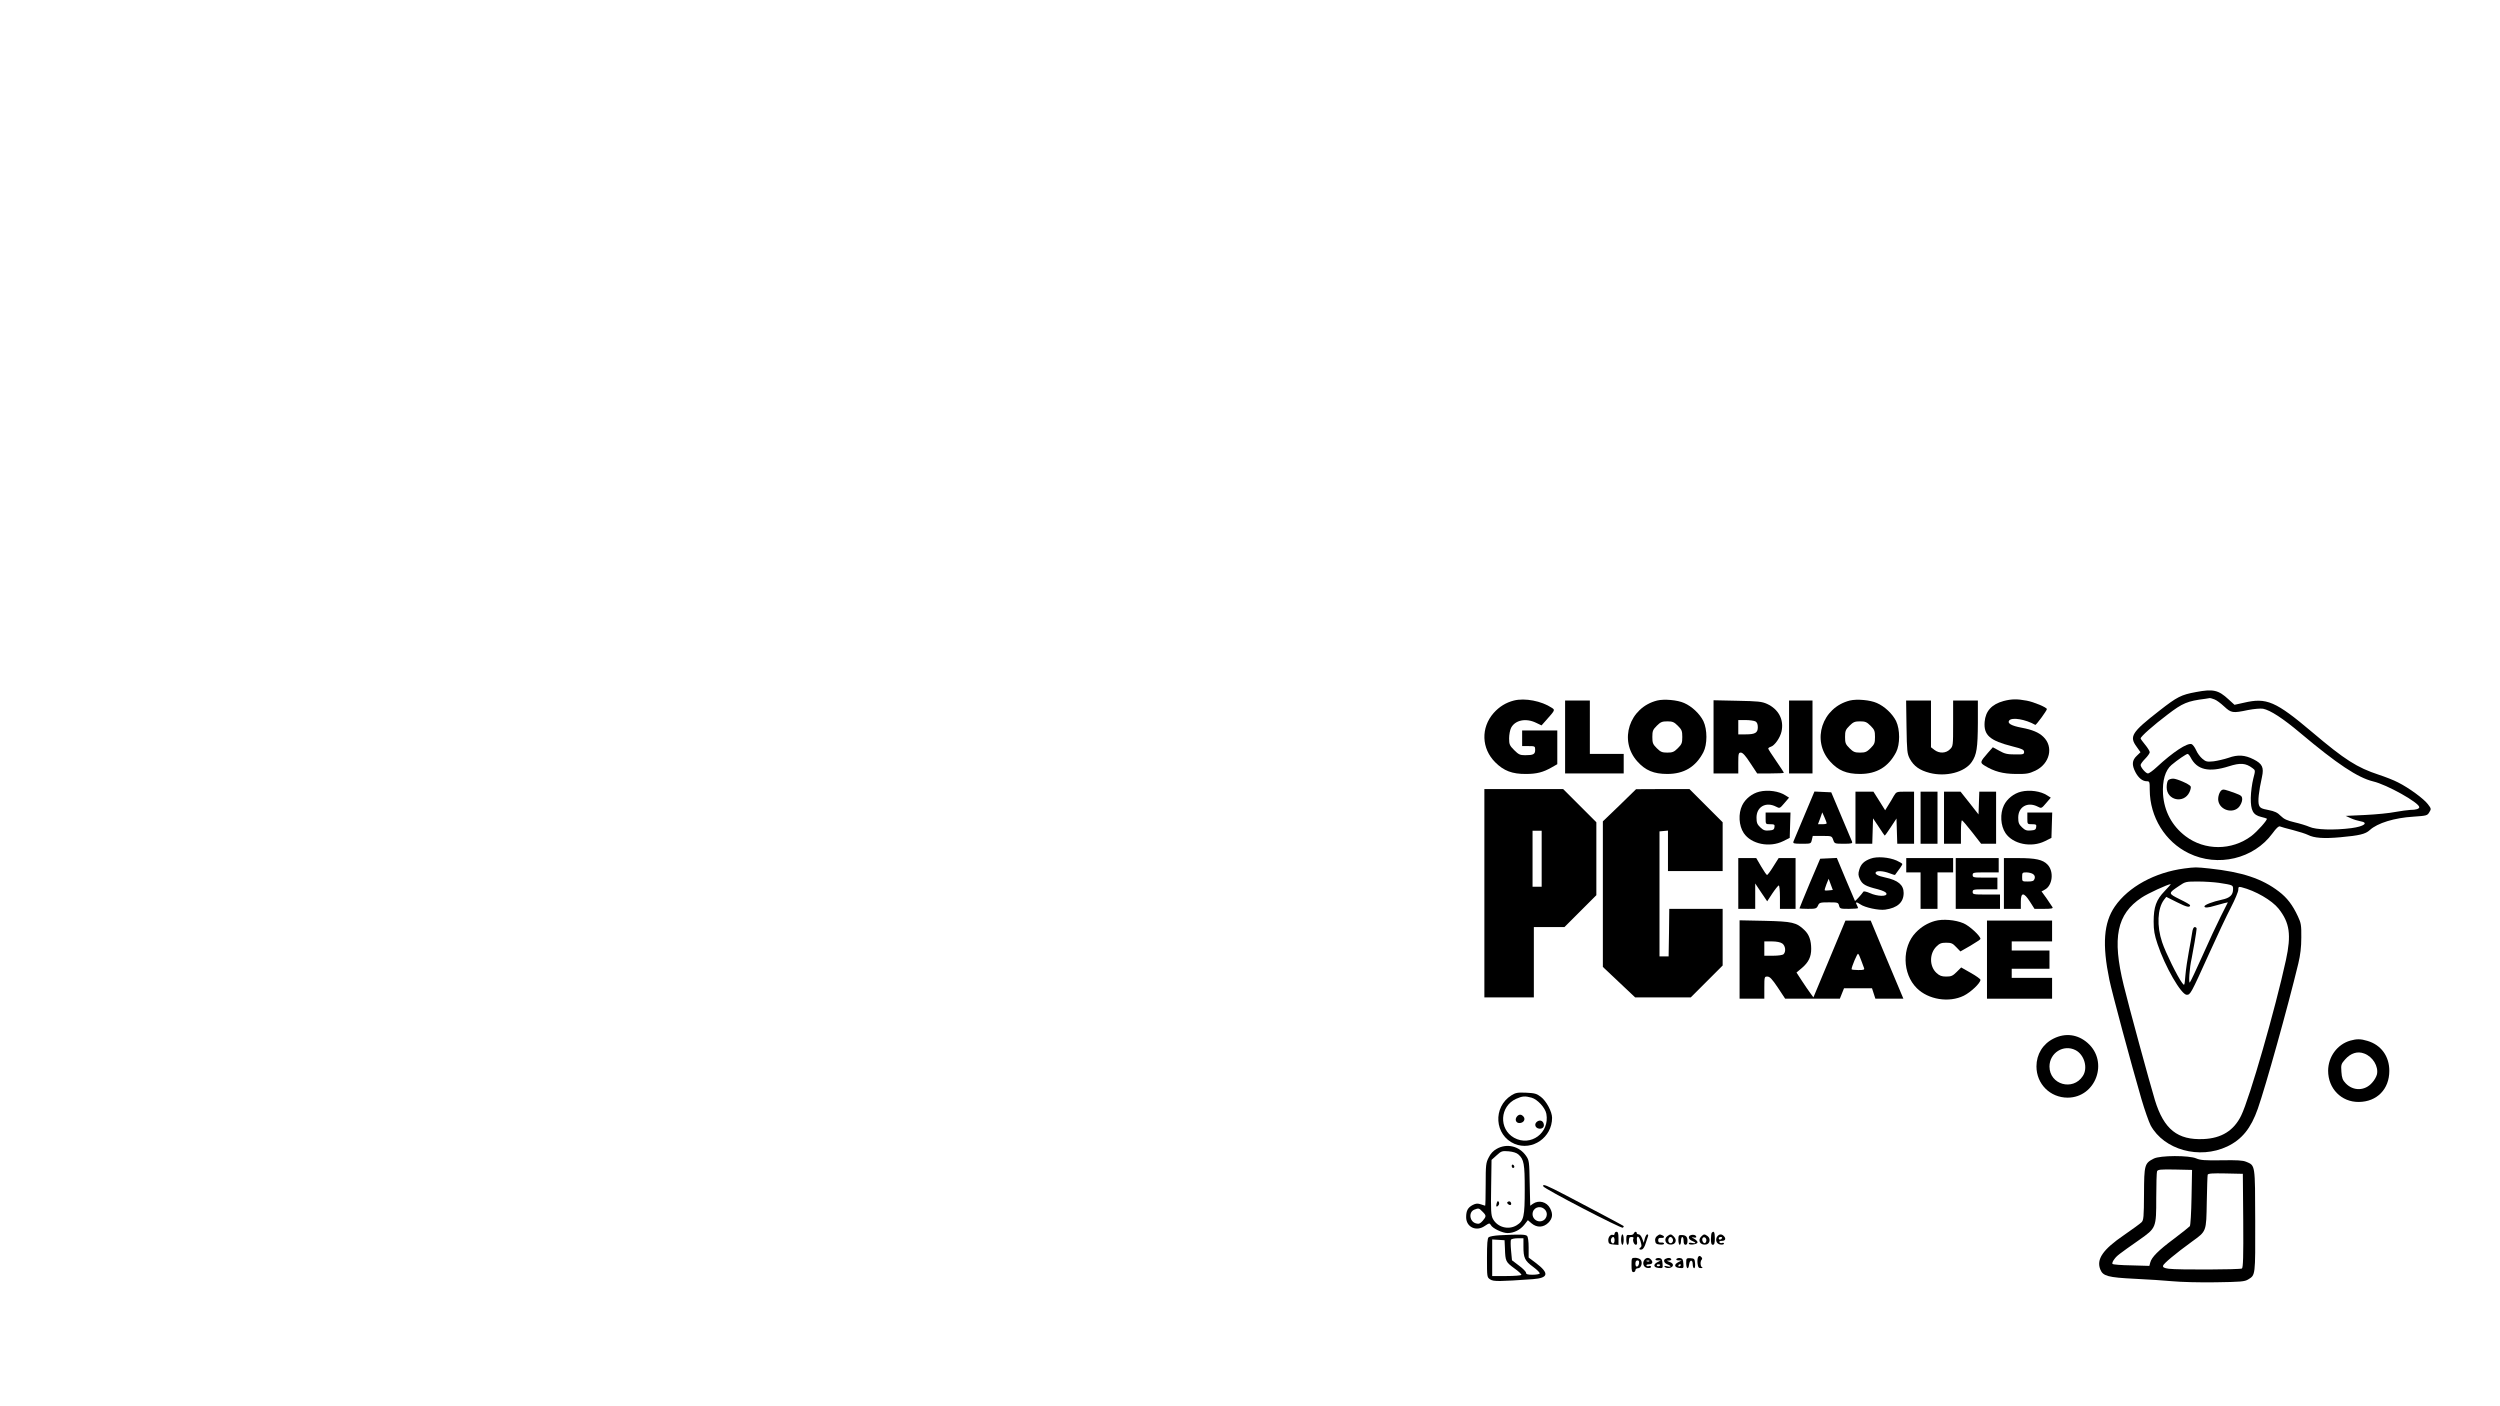 <?xml version="1.0" standalone="no"?>
<!DOCTYPE svg PUBLIC "-//W3C//DTD SVG 20010904//EN"
 "http://www.w3.org/TR/2001/REC-SVG-20010904/DTD/svg10.dtd">
<svg version="1.0" xmlns="http://www.w3.org/2000/svg"
 width="1920pt" height="1080pt" viewBox="0 0 1920 1080"
 preserveAspectRatio="xMidYMid meet">

<g transform="translate(0,1080) scale(0.1,-0.1)"
fill="#000000" stroke="none">
<path d="M16865 5485 c-114 -21 -144 -36 -282 -144 -213 -166 -232 -197 -173
-277 l29 -41 -29 -28 c-36 -34 -39 -69 -10 -125 23 -44 54 -70 87 -70 22 0 23
-4 23 -67 1 -207 118 -398 300 -486 223 -109 499 -43 642 152 30 41 48 58 58
54 8 -4 53 -16 100 -28 47 -12 99 -29 115 -37 47 -24 120 -30 250 -18 144 13
192 24 225 55 59 54 189 94 335 103 101 7 107 8 122 34 16 25 15 28 -11 62
-32 42 -145 125 -229 167 -32 17 -99 43 -148 59 -167 55 -261 115 -509 325
-284 240 -352 269 -527 228 l-72 -16 -46 42 c-78 72 -117 81 -250 56z m141
-56 c16 -5 49 -30 76 -55 54 -50 65 -52 183 -27 47 9 95 13 115 10 56 -11 153
-74 287 -187 282 -237 440 -342 558 -371 105 -24 355 -164 355 -198 0 -13 -26
-21 -68 -21 -20 -1 -73 -8 -117 -16 -44 -9 -147 -19 -230 -23 l-150 -7 39 -18
c22 -10 55 -20 73 -23 67 -11 30 -40 -68 -53 -131 -17 -274 -13 -323 10 -23
10 -75 26 -115 35 -55 13 -80 24 -105 49 -24 25 -47 36 -94 45 -53 10 -65 16
-73 38 -10 27 -2 104 23 216 16 73 3 101 -64 135 -67 34 -121 38 -193 12 -33
-11 -85 -23 -115 -27 -50 -5 -59 -3 -86 20 -17 14 -39 44 -48 66 -10 22 -25
42 -34 46 -33 12 -143 -60 -269 -177 -28 -26 -58 -48 -67 -48 -16 0 -56 46
-56 65 0 7 16 29 35 48 19 19 35 42 35 50 0 8 -16 34 -35 57 -19 23 -35 45
-35 49 0 14 98 101 208 184 115 88 152 103 287 120 17 2 33 5 37 6 4 0 19 -4
34 -10z m-182 -446 c49 -96 140 -117 294 -68 88 28 129 25 181 -14 23 -17 23
-17 6 -82 -9 -35 -18 -101 -19 -146 -1 -98 17 -132 80 -147 21 -5 41 -11 43
-13 9 -7 -73 -99 -119 -134 -150 -112 -357 -113 -505 -1 -104 79 -164 191
-173 323 -6 104 17 183 65 224 46 39 114 85 124 85 5 0 15 -12 23 -27z"/>
<path d="M16652 4808 c-7 -7 -12 -31 -12 -54 0 -101 132 -129 175 -38 9 19 13
39 9 45 -10 17 -106 59 -134 59 -15 0 -31 -5 -38 -12z"/>
<path d="M17063 4732 c-18 -11 -32 -55 -26 -84 14 -71 112 -99 159 -45 13 16
24 41 24 57 0 25 -6 31 -52 48 -80 29 -92 32 -105 24z"/>
<path d="M11627 5420 c-62 -16 -112 -47 -156 -96 -99 -113 -94 -273 13 -379
65 -65 130 -90 236 -89 82 0 132 13 198 51 l42 24 0 129 0 130 -135 0 -135 0
0 -60 0 -60 50 0 c48 0 50 -1 50 -29 0 -34 -14 -41 -77 -41 -39 0 -50 5 -84
39 -35 35 -39 44 -39 90 0 29 7 65 15 81 31 60 114 77 192 39 l42 -20 32 36
c73 82 73 82 47 99 -80 53 -207 77 -291 56z"/>
<path d="M12727 5420 c-214 -54 -297 -307 -152 -468 62 -69 126 -96 230 -96
128 0 218 54 277 167 31 60 31 174 0 239 -28 56 -88 113 -148 139 -51 23 -153
32 -207 19z m159 -194 c30 -30 34 -40 34 -86 0 -46 -4 -56 -34 -86 -29 -29
-41 -34 -81 -34 -40 0 -52 5 -81 34 -30 30 -34 40 -34 86 0 46 4 56 34 86 29
29 41 34 81 34 40 0 52 -5 81 -34z"/>
<path d="M14207 5420 c-214 -54 -297 -307 -152 -468 62 -69 126 -96 230 -96
128 0 218 54 277 167 31 60 31 174 0 239 -28 56 -88 113 -148 139 -51 23 -153
32 -207 19z m159 -194 c30 -30 34 -40 34 -86 0 -46 -4 -56 -34 -86 -29 -29
-41 -34 -81 -34 -40 0 -52 5 -81 34 -30 30 -34 40 -34 86 0 46 4 56 34 86 29
29 41 34 81 34 40 0 52 -5 81 -34z"/>
<path d="M15387 5416 c-91 -25 -138 -77 -145 -160 -8 -102 39 -144 213 -188
76 -19 90 -26 90 -43 0 -18 -6 -20 -71 -19 -57 0 -79 5 -119 28 l-50 27 -38
-43 c-61 -70 -62 -75 -25 -98 73 -45 140 -63 238 -64 83 -1 102 2 151 25 112
53 143 184 61 261 -34 33 -85 54 -165 69 -80 15 -113 34 -96 56 22 26 124 9
200 -34 6 -4 89 110 89 121 0 13 -100 55 -155 65 -74 14 -117 13 -178 -3z"/>
<path d="M12020 5140 l0 -280 225 0 225 0 0 75 0 75 -130 0 -130 0 0 205 0
205 -95 0 -95 0 0 -280z"/>
<path d="M13160 5141 l0 -281 95 0 95 0 0 80 c0 73 2 80 20 80 14 0 36 -24 72
-80 l53 -80 103 0 c56 0 102 2 102 5 0 3 -27 44 -60 92 -33 47 -60 90 -60 94
0 4 9 11 20 14 29 9 71 68 82 117 20 90 -22 171 -111 212 -40 18 -69 21 -228
24 l-183 4 0 -281z m321 119 c13 -7 19 -21 19 -45 0 -43 -20 -55 -94 -55 l-56
0 0 55 0 55 56 0 c30 0 64 -5 75 -10z"/>
<path d="M13740 5140 l0 -280 90 0 90 0 0 280 0 280 -90 0 -90 0 0 -280z"/>
<path d="M14642 5218 c3 -188 5 -206 25 -245 31 -57 76 -89 153 -109 125 -32
269 5 323 84 38 55 46 108 47 300 l0 172 -95 0 -95 0 0 -175 c0 -173 0 -176
-25 -200 -30 -31 -82 -33 -119 -4 l-26 20 0 180 0 179 -96 0 -95 0 3 -202z"/>
<path d="M11400 3940 l0 -800 190 0 190 0 0 270 0 270 118 0 117 0 123 123
122 122 0 280 0 280 -128 128 -127 127 -303 0 -302 0 0 -800z m440 265 l0
-215 -35 0 -35 0 0 215 0 215 35 0 35 0 0 -215z"/>
<path d="M12438 4615 l-128 -123 0 -559 0 -559 124 -117 124 -117 214 0 213 0
123 123 122 122 0 218 0 217 -205 0 -205 0 -2 -182 -3 -183 -35 0 -35 0 0 480
0 480 33 3 32 3 0 -155 0 -156 210 0 210 0 0 188 0 187 -128 128 -127 127
-205 0 -205 -1 -127 -124z"/>
<path d="M13512 4720 c-55 -13 -108 -55 -132 -105 -31 -64 -26 -156 12 -213
57 -85 198 -114 303 -62 l50 25 3 98 3 97 -96 0 -95 0 0 -45 c0 -45 0 -45 36
-45 31 0 35 -3 32 -22 -2 -19 -10 -24 -42 -26 -31 -3 -44 2 -67 24 -24 23 -29
36 -29 75 0 83 72 124 150 84 28 -15 29 -14 64 27 l36 42 -27 17 c-49 33 -135
45 -201 29z"/>
<path d="M15522 4720 c-55 -13 -108 -55 -132 -105 -31 -64 -26 -156 12 -213
57 -85 198 -114 303 -62 l50 25 3 98 3 97 -96 0 -95 0 0 -45 c0 -45 0 -45 36
-45 31 0 35 -3 32 -22 -2 -19 -10 -24 -42 -26 -31 -3 -44 2 -67 24 -24 23 -29
36 -29 75 0 83 72 124 150 84 28 -15 29 -14 64 27 l36 42 -27 17 c-49 33 -135
45 -201 29z"/>
<path d="M13858 4538 c-43 -101 -80 -191 -84 -200 -5 -16 1 -18 64 -18 70 0
70 0 77 30 l7 30 73 0 c72 0 73 0 84 -30 10 -29 11 -30 80 -30 63 0 70 2 64
18 -4 9 -41 98 -83 197 l-76 180 -65 3 -64 3 -77 -183z m171 -60 c1 -5 -14 -8
-33 -8 l-34 0 17 45 16 46 17 -38 c9 -21 17 -41 17 -45z"/>
<path d="M14250 4520 l0 -200 65 0 64 0 3 98 3 97 43 -64 c23 -36 44 -66 46
-68 2 -2 23 27 47 64 l44 67 3 -97 3 -97 64 0 65 0 0 200 0 200 -68 0 c-66 0
-68 -1 -87 -32 -10 -18 -29 -51 -43 -72 l-24 -39 -45 72 -45 71 -69 0 -69 0 0
-200z"/>
<path d="M14750 4520 l0 -200 65 0 65 0 0 200 0 200 -65 0 -65 0 0 -200z"/>
<path d="M14930 4520 l0 -200 65 0 65 0 0 90 c0 50 3 90 8 90 4 -1 39 -41 77
-90 l70 -90 58 0 57 0 0 200 0 200 -65 0 -64 0 -3 -87 -3 -88 -69 88 -69 87
-64 0 -63 0 0 -200z"/>
<path d="M14367 4206 c-52 -19 -75 -42 -88 -86 -9 -30 -8 -44 5 -72 19 -40 43
-54 136 -77 44 -12 66 -23 68 -34 5 -24 -70 -22 -127 4 -25 11 -47 16 -50 11
-15 -22 -62 -74 -65 -71 -1 2 -33 77 -71 167 l-68 163 -64 -3 -64 -3 -80 -188
c-43 -104 -79 -190 -79 -193 0 -2 29 -4 65 -4 60 0 66 2 77 25 10 23 16 25 84
25 68 0 72 -1 78 -25 6 -24 10 -25 76 -25 39 0 70 3 70 6 0 3 -5 14 -10 25
-13 23 -2 24 27 4 35 -25 142 -48 191 -41 94 13 142 56 142 128 0 62 -43 98
-142 119 -57 12 -81 26 -72 40 8 14 60 10 104 -7 23 -9 42 -15 44 -13 35 46
56 77 56 83 0 4 -20 16 -44 27 -60 26 -151 33 -199 15z m-320 -244 c-16 -2
-31 -2 -33 1 -2 2 4 23 13 46 l17 42 16 -43 16 -43 -29 -3z"/>
<path d="M13350 4015 l0 -195 65 0 65 0 0 97 0 98 46 -69 46 -68 40 61 c22 33
45 61 49 61 5 0 9 -40 9 -90 l0 -90 60 0 60 0 0 195 0 195 -65 0 -65 0 -41
-65 c-22 -36 -44 -65 -48 -65 -4 0 -24 29 -45 65 l-38 65 -69 0 -69 0 0 -195z"/>
<path d="M14640 4155 l0 -55 55 0 55 0 0 -140 0 -140 65 0 65 0 0 140 0 140
60 0 60 0 0 55 0 55 -180 0 -180 0 0 -55z"/>
<path d="M15020 4015 l0 -195 170 0 170 0 0 55 0 55 -105 0 c-98 0 -105 1
-105 20 0 19 7 20 95 20 l95 0 0 45 0 45 -95 0 c-88 0 -95 1 -95 20 0 19 7 20
100 20 l100 0 0 55 0 55 -165 0 -165 0 0 -195z"/>
<path d="M15390 4015 l0 -195 65 0 65 0 0 55 c0 74 23 74 70 0 l35 -55 73 0
c56 0 71 3 65 13 -4 6 -24 37 -45 67 l-39 54 24 13 c61 31 73 140 22 193 -36
38 -92 50 -224 50 l-111 0 0 -195z m224 72 c13 -10 16 -20 12 -35 -6 -18 -15
-22 -52 -22 -44 0 -44 0 -44 35 0 33 2 35 33 35 18 0 41 -6 51 -13z"/>
<path d="M16775 4130 c-226 -30 -429 -141 -533 -292 -86 -125 -98 -292 -42
-563 19 -93 167 -644 246 -915 25 -85 57 -176 71 -203 103 -188 374 -263 588
-162 113 54 182 139 235 290 60 171 230 779 311 1115 16 67 23 126 23 200 1
94 -2 111 -26 162 -41 88 -83 143 -146 191 -129 99 -282 150 -534 177 -106 11
-106 11 -193 0z m265 -110 c109 -17 110 -17 110 -48 0 -46 -24 -69 -88 -82
-69 -15 -132 -39 -132 -51 0 -13 28 -11 80 5 25 7 57 16 73 20 l27 6 -54 -107
c-30 -60 -94 -196 -141 -303 -48 -107 -91 -199 -97 -205 -11 -11 -3 111 14
185 11 54 38 210 38 228 0 6 -6 12 -14 12 -10 0 -17 -16 -21 -47 -4 -27 -15
-91 -25 -143 -10 -52 -22 -133 -26 -179 -7 -84 -7 -84 -25 -60 -35 46 -128
234 -154 313 -42 124 -36 258 14 325 l18 23 82 -41 c73 -37 101 -44 101 -23 0
4 -36 25 -80 46 -90 45 -90 45 -5 102 48 33 53 34 145 34 52 0 124 -5 160 -10z
m-415 -63 c-65 -67 -85 -122 -85 -235 0 -67 6 -102 30 -173 57 -172 182 -389
224 -389 28 0 32 7 169 310 63 140 140 303 171 362 31 60 56 120 56 134 0 23
3 25 25 20 107 -27 233 -100 285 -165 85 -108 98 -200 56 -394 -81 -373 -279
-1063 -344 -1195 -56 -115 -151 -174 -289 -180 -199 -9 -304 74 -373 298 -38
125 -204 733 -240 883 -90 366 -53 547 137 673 47 32 202 103 224 104 3 0 -18
-24 -46 -53z"/>
<path d="M14860 3727 c-56 -16 -105 -45 -147 -89 -107 -111 -104 -316 8 -427
88 -88 247 -114 361 -58 54 27 128 97 128 122 0 6 -33 30 -74 53 l-74 42 -35
-35 c-30 -30 -42 -35 -80 -35 -35 0 -51 6 -75 28 -55 51 -55 148 -1 202 25 25
39 30 76 30 39 0 50 -5 77 -34 l32 -33 77 44 c42 25 77 48 77 52 0 23 -85 101
-130 120 -63 27 -160 35 -220 18z"/>
<path d="M13360 3431 l0 -301 95 0 95 0 0 85 c0 83 1 85 23 85 19 0 36 -18 81
-85 l56 -85 210 0 210 0 16 40 16 40 107 0 108 0 13 -40 13 -40 107 0 108 0
-126 300 -125 300 -97 0 -97 0 -123 -295 -123 -295 -24 33 c-13 17 -42 60 -65
95 l-41 63 43 36 c50 43 70 85 70 145 0 65 -16 111 -52 145 -61 59 -93 66
-305 71 l-193 4 0 -301z m328 123 c24 -17 30 -62 10 -82 -7 -7 -40 -12 -80
-12 l-68 0 0 55 0 55 58 0 c36 0 66 -6 80 -16z m605 -127 c8 -23 18 -50 22
-59 6 -16 1 -18 -44 -18 -28 0 -51 3 -51 6 0 20 44 123 50 119 5 -3 15 -24 23
-48z"/>
<path d="M15260 3430 l0 -300 250 0 250 0 0 80 0 80 -155 0 -155 0 0 35 0 35
145 0 145 0 0 70 0 70 -145 0 -145 0 0 35 0 35 155 0 155 0 0 80 0 80 -250 0
-250 0 0 -300z"/>
<path d="M15772 2824 c-83 -41 -132 -121 -132 -214 0 -135 105 -240 240 -240
216 1 317 276 153 420 -76 67 -171 79 -261 34z m168 -89 c68 -35 97 -137 56
-199 -76 -117 -256 -66 -256 73 0 105 108 173 200 126z"/>
<path d="M18050 2808 c-100 -29 -169 -123 -170 -231 0 -137 101 -241 235 -240
140 1 235 98 235 239 0 112 -63 199 -168 230 -52 16 -82 16 -132 2z m107 -99
c66 -24 111 -99 98 -160 -4 -17 -20 -46 -37 -64 -55 -64 -145 -66 -203 -5 -23
24 -30 41 -33 88 -4 55 -2 61 28 95 43 49 96 66 147 46z"/>
<path d="M11608 2388 c-145 -91 -131 -307 24 -373 136 -56 288 49 288 200 0
47 -44 129 -86 161 -32 25 -48 29 -113 32 -65 3 -81 0 -113 -20z m154 -18 c46
-13 105 -77 114 -124 27 -146 -120 -255 -248 -184 -119 67 -110 242 16 299 47
21 67 23 118 9z"/>
<path d="M11650 2225 c-18 -22 -8 -50 19 -50 32 0 49 28 32 49 -17 20 -35 20
-51 1z"/>
<path d="M11805 2186 c-25 -18 -15 -50 16 -54 28 -3 43 16 33 42 -8 21 -30 26
-49 12z"/>
<path d="M11495 1977 c-26 -14 -48 -37 -62 -67 -21 -40 -23 -58 -23 -207 0
-90 -2 -163 -4 -163 -1 0 -17 5 -34 11 -24 8 -37 7 -61 -5 -38 -20 -51 -44
-51 -94 0 -76 77 -113 142 -68 36 24 38 24 48 7 13 -25 89 -61 128 -61 49 0
96 24 128 63 l28 36 29 -25 c41 -34 90 -32 128 5 33 33 37 67 14 111 -26 50
-87 66 -132 35 l-21 -15 -4 173 c-3 166 -4 175 -28 210 -52 75 -147 98 -225
54z m166 -43 c43 -38 49 -72 49 -269 0 -209 -7 -241 -62 -275 -64 -39 -149
-15 -183 50 -14 26 -16 64 -13 241 l3 211 39 35 c36 33 42 35 92 31 34 -3 62
-12 75 -24z m201 -421 c36 -33 13 -93 -37 -93 -30 0 -55 25 -55 55 0 49 55 72
92 38z m-477 -18 c31 -30 31 -37 2 -71 -19 -21 -29 -26 -50 -20 -51 12 -61 87
-14 106 33 13 36 12 62 -15z"/>
<path d="M11610 1846 c0 -9 5 -16 10 -16 6 0 10 4 10 9 0 6 -4 13 -10 16 -5 3
-10 -1 -10 -9z"/>
<path d="M11495 1561 c-8 -27 -2 -36 13 -18 6 7 7 18 3 26 -7 10 -10 8 -16 -8z"/>
<path d="M11582 1571 c-10 -6 -10 -10 2 -20 16 -13 29 -2 18 16 -4 7 -13 8
-20 4z"/>
<path d="M16541 1902 c-71 -36 -74 -48 -75 -271 -1 -178 -3 -202 -19 -218 -10
-10 -70 -54 -134 -98 -164 -112 -215 -187 -182 -266 20 -49 59 -60 263 -70
100 -5 231 -13 291 -19 61 -6 209 -10 330 -8 194 3 224 5 251 22 56 34 55 26
54 449 -1 435 1 425 -68 454 -28 12 -71 14 -192 12 -127 -2 -162 1 -192 14
-55 25 -279 24 -327 -1z m290 -297 c-2 -118 -8 -215 -13 -222 -6 -7 -60 -50
-122 -97 -121 -90 -172 -142 -182 -182 l-7 -26 -137 4 c-76 1 -142 6 -146 11
-4 4 1 20 13 35 20 28 32 37 193 150 130 92 130 91 130 324 0 102 3 194 6 202
6 14 25 16 138 14 l131 -3 -4 -210z m397 -179 c2 -281 -1 -361 -10 -368 -15
-9 -495 -11 -562 -2 -36 5 -46 11 -44 23 3 16 95 93 223 186 112 81 109 74
113 303 2 108 5 203 7 210 4 10 36 12 137 10 l133 -3 3 -359z"/>
<path d="M11852 1689 c6 -18 602 -328 612 -318 5 5 8 11 5 13 -5 5 -212 115
-445 237 -148 77 -179 90 -172 68z"/>
<path d="M12400 1325 c0 -8 -6 -12 -13 -9 -19 7 -39 -20 -35 -48 2 -19 10 -24
41 -26 l37 -3 0 50 c0 39 -4 51 -15 51 -8 0 -15 -7 -15 -15z m0 -50 c0 -26
-14 -33 -25 -15 -9 14 1 40 15 40 5 0 10 -11 10 -25z"/>
<path d="M12547 1326 c-3 -8 -16 -12 -31 -11 -24 3 -26 0 -26 -36 0 -21 5 -39
10 -39 6 0 10 14 10 30 0 24 4 30 21 30 11 0 17 -5 14 -10 -9 -15 4 -50 19
-50 8 0 11 10 8 29 -6 45 14 45 27 -1 10 -33 10 -42 0 -49 -17 -10 -6 -21 13
-14 8 3 21 24 27 47 7 22 15 46 18 54 3 8 0 14 -6 14 -6 0 -14 -15 -19 -32
l-8 -33 -12 33 c-6 17 -18 32 -26 32 -9 0 -16 5 -16 10 0 15 -17 12 -23 -4z"/>
<path d="M13147 1333 c-4 -3 -7 -26 -7 -50 0 -32 4 -43 15 -43 11 0 15 12 15
50 0 46 -7 60 -23 43z"/>
<path d="M11515 1313 c-38 -2 -75 -9 -82 -15 -10 -8 -13 -50 -13 -159 0 -147
0 -149 25 -165 25 -17 70 -16 327 2 121 9 128 45 24 124 l-56 42 0 77 c0 47
-5 82 -12 89 -12 12 -54 13 -213 5z m185 -87 c0 -87 10 -108 75 -156 30 -22
53 -45 50 -51 -4 -5 -28 -9 -56 -9 -36 0 -49 4 -49 15 0 8 -24 33 -54 55 l-54
41 -7 74 c-4 40 -4 78 -1 84 4 6 27 11 52 11 l44 0 0 -64z m-142 -16 c3 -96 6
-102 71 -150 33 -23 58 -47 55 -51 -3 -5 -54 -9 -115 -9 l-109 0 0 141 0 140
48 -3 47 -3 3 -65z"/>
<path d="M12450 1280 c0 -22 5 -40 10 -40 6 0 10 18 10 40 0 22 -4 40 -10 40
-5 0 -10 -18 -10 -40z"/>
<path d="M12726 1307 c-11 -8 -17 -23 -14 -38 2 -19 10 -25 36 -27 18 -2 32 1
32 7 0 6 -10 10 -22 8 -17 -1 -23 3 -23 18 0 15 6 19 23 18 25 -3 30 12 6 21
-20 8 -17 8 -38 -7z"/>
<path d="M12806 1307 c-29 -21 -17 -61 18 -65 43 -5 61 32 30 62 -19 19 -25
20 -48 3z m41 -23 c8 -21 -13 -42 -28 -27 -13 13 -5 43 11 43 6 0 13 -7 17
-16z"/>
<path d="M12890 1278 c0 -21 5 -38 10 -38 6 0 10 14 10 30 0 17 5 30 10 30 6
0 10 -13 10 -30 0 -20 5 -30 15 -30 10 0 15 10 15 29 0 33 -13 46 -47 46 -20
1 -23 -4 -23 -37z"/>
<path d="M12983 1313 c-22 -8 -14 -33 12 -43 14 -5 25 -12 25 -16 0 -3 -11 -3
-25 0 -15 4 -25 2 -25 -4 0 -15 62 -8 67 7 2 6 -8 19 -24 28 -24 14 -25 16 -5
11 15 -3 22 0 19 7 -4 13 -26 18 -44 10z"/>
<path d="M13066 1304 c-31 -30 -8 -69 36 -62 30 4 38 46 12 65 -23 17 -29 16
-48 -3z m39 -29 c0 -10 -5 -20 -11 -22 -13 -4 -27 24 -18 38 9 15 29 4 29 -16z"/>
<path d="M13190 1306 c-20 -26 -8 -61 23 -64 15 -2 27 1 27 7 0 6 -6 8 -14 5
-8 -3 -17 -1 -21 5 -4 7 4 11 19 11 28 0 34 18 14 38 -16 16 -33 15 -48 -2z
m35 -16 c-3 -5 -10 -10 -16 -10 -5 0 -9 5 -9 10 0 6 7 10 16 10 8 0 12 -4 9
-10z"/>
<path d="M13042 1147 c-5 -7 -7 -29 -5 -49 4 -31 9 -38 27 -37 11 0 15 3 9 6
-15 5 -17 45 -4 59 6 5 4 14 -4 21 -10 10 -15 10 -23 0z"/>
<path d="M12530 1085 c0 -42 3 -55 15 -55 8 0 15 7 15 15 0 8 9 15 20 15 24 0
38 44 20 65 -7 8 -25 15 -41 15 -28 0 -29 -1 -29 -55z m58 13 c-5 -32 -28 -35
-28 -4 0 17 5 26 16 26 10 0 14 -7 12 -22z"/>
<path d="M12630 1126 c-20 -26 -8 -61 23 -64 16 -2 27 2 27 8 0 7 -7 10 -15 7
-8 -4 -17 -2 -20 3 -4 6 5 10 19 10 28 0 34 18 14 38 -16 16 -33 15 -48 -2z
m37 -12 c-3 -3 -12 -4 -19 -1 -8 3 -5 6 6 6 11 1 17 -2 13 -5z"/>
<path d="M12715 1131 c-4 -7 3 -11 17 -11 l23 0 -25 -13 c-36 -18 -32 -41 8
-45 33 -3 33 -3 30 35 -2 30 -7 39 -25 41 -11 2 -24 -2 -28 -7z m35 -45 c0
-11 -19 -15 -25 -6 -3 5 1 10 9 10 9 0 16 -2 16 -4z"/>
<path d="M12793 1133 c-22 -8 -14 -33 12 -43 34 -13 32 -24 -2 -15 -21 5 -25
4 -17 -5 16 -16 58 -8 62 11 2 11 -7 21 -25 27 -26 10 -26 10 -5 11 13 1 20 5
17 11 -7 11 -22 12 -42 3z"/>
<path d="M12875 1131 c-4 -7 3 -11 17 -11 l23 0 -25 -13 c-36 -18 -32 -41 8
-45 33 -3 33 -3 30 35 -2 30 -7 39 -25 41 -11 2 -24 -2 -28 -7z m35 -45 c0 -3
-4 -8 -10 -11 -5 -3 -10 -1 -10 4 0 6 5 11 10 11 6 0 10 -2 10 -4z"/>
<path d="M12950 1099 c0 -44 17 -54 22 -12 4 39 28 42 28 4 0 -17 5 -31 11
-31 6 0 9 16 7 38 -3 34 -6 37 -35 39 -32 1 -33 0 -33 -38z"/>
</g>
</svg>
